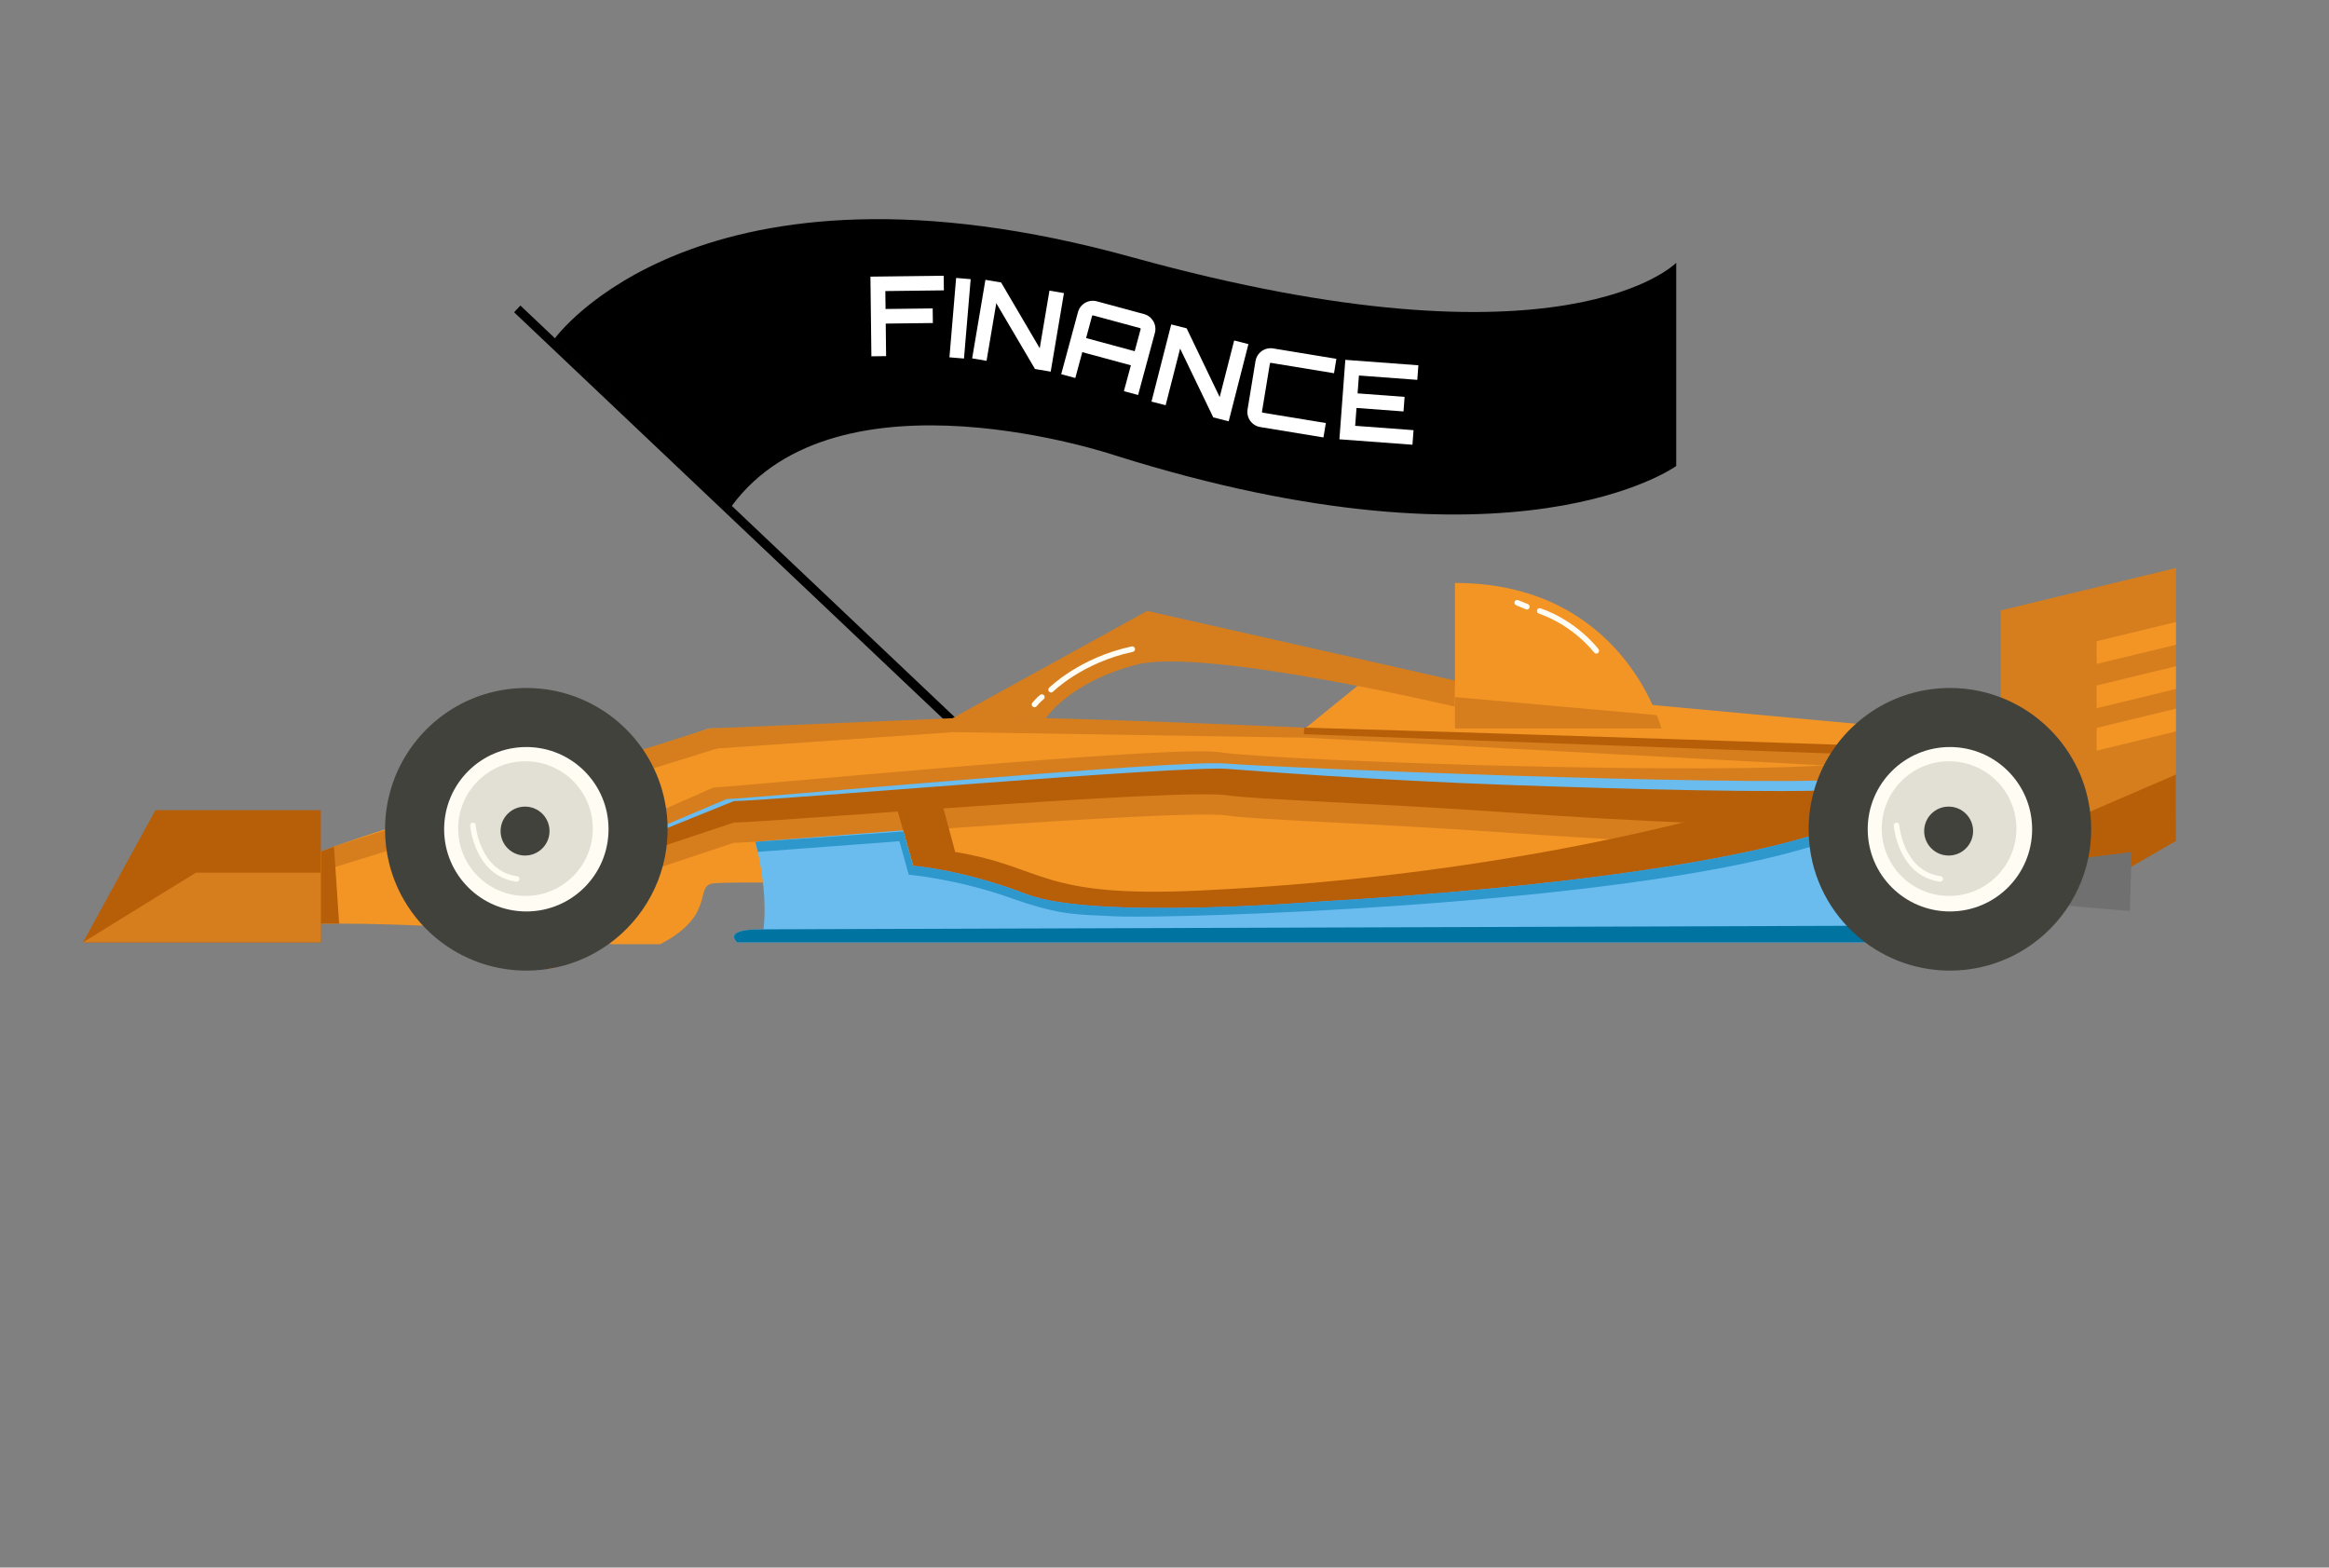 <?xml version="1.0" encoding="UTF-8"?>
<svg id="Layer_1" data-name="Layer 1" xmlns="http://www.w3.org/2000/svg" viewBox="0 0 1263 850">
  <rect x="0" y="0" width="1263" height="850" fill="#808080" stroke="none"/>
  <defs>
    <style>
      .cls-1 {
        fill: #d2273d;
      }

      .cls-2 {
        fill: #42423d;
      }

      .cls-3 {
        fill: #707070;
      }

      .cls-4 {
        fill: #ac2433;
      }

      .cls-5 {
        fill: #6abcef;
      }

      .cls-6 {
        fill: #fff;
      }

      .cls-7 {
        fill: #d67e1e;
      }

      .cls-8 {
        fill: #f29525;
      }

      .cls-9 {
        stroke-linecap: round;
      }

      .cls-9, .cls-10, .cls-11 {
        fill: none;
        stroke-miterlimit: 10;
      }

      .cls-9, .cls-11 {
        stroke: #fefcf3;
        stroke-width: 3px;
      }

      .cls-12 {
        fill: #fefcf3;
      }

      .cls-13 {
        fill: #7c202c;
      }

      .cls-14 {
        fill: #0073a0;
      }

      .cls-10 {
        stroke: #000;
        stroke-width: 5px;
      }

      .cls-15 {
        fill: #2e97cc;
      }

      .cls-16 {
        fill: #333;
      }

      .cls-17 {
        fill: #e2dfd4;
      }

      .cls-18 {
        fill: #b75f08;
      }
    </style>
  </defs>
  <line class="cls-10" x1="280.5" y1="167.5" x2="519" y2="393.5"/>
  <path class="cls-8" d="M1049.04,518.64c-.4-.15-.8-.29-1.18-.43-.15-.05-.7.79-.86.79l.37-.88c-.77-.01-2.38.67-2.37-.12v-.81c.02-.5-.23-.93-.6-1.19h0c-.22-.16-.48-.25-.76-.25l-10.9-.07c-.28,0-.54-.08-.77-.24-.15-.1-.29-.2-.43-.3-.04-.02-.07-.04-.11-.08-19.8-13.52-33.13-36.31-34.16-62.38-.03-.94-.89-1.6-1.76-1.34-.44.13-.94.28-1.5.44-.54.16-1.13.33-1.76.52-22.42,6.6-108.12,27.26-132.95,29.48l-3.17.15c-3.29-.11-165.16,6.25-299.12,3.07l-66-5c-49.04-1.16-93-2-104-1s2,17-29,33h-26.4c-.34-.04-12.42-3.08-12.6-3-9.63,4.52-11.31,16.39-22.57,16.39-6.99,0-13.76-.98-20.2-2.78-3.91-1.09-7.7-2.51-11.32-4.21-.18-.09-5.71-15.03-5.91-15.04-36.95-2-58.26-2.48-74.07-2.52h-1.02l-9.91.02c-4,.03-7.74.07-11.48.11-3.44.03-6.88.06-10.52.05-6.79-.01-14.24-.13-23.66-.49l-1.99-.06c-15.07-.57-23.19-3.81-27.29-6.21-.4-.24-.76-.47-1.09-.68l2.43-.18,30.6-2.24c0-.23,8.33-1.66,15.3-11.49,1.07-1.5,2.11-3.21,3.08-5.14.39-.77,1.28-1.64,2.62-2.58,1.61-1.15,3.88-2.41,6.71-3.78,4.04-1.96,9.22-4.12,15.29-6.43.9-.34,1.81-.68,2.75-1.03.68-.26,1.36-.5,2.06-.76.48-.18.97-.35,1.46-.54.23-.08.47-.16.7-.25h0c.05-.02.1-.04.15-.06,1.05-.38,2.12-.76,3.21-1.15l.14-.05c22.12-7.83,51.75-16.85,80.29-25.18l.11-.03.11-.03c31.85-9.31,62.3-17.74,79.35-22.64l-.4-1.16,2.76-.94,4.84-1.66,27.3-9.32h.02s5.15-1.77,5.15-1.77l.5-.17h649.5v.73c1.27-.06,2.55-.09,3.49-.05-.07,2.24.03,3.57.51,2.32.07-.18,1-1.82,1-2,0-.19-.6-.29-1.51-.32.15-5.1,1.17-14.91.51-9.68-.04.26-.49.47-.77.69.18-.47.42-1.19.59-1.57l.18-.12c.01-.24-.07-.14-.18.12l-2.82,1.88c-.01.3-3.67-.16-4.72-.09.26-.54.63-1.5.72-.91.03.2,2.9.85,3,1,0-.02-1-1.94-1-2-.01,0-1.98-1-2-1l-.18-.54c.11.03.23.04.35.04s.24-.02.36-.05c.15-.04.29-.1.42-.19.33-.21.65-.43.98-.64.24-.16.49-.31.73-.47,1.13-.72,2.27-1.41,3.44-2.07.53-.3,1.07-.59,1.61-.88,2.88-1.24,5.85-2.3,8.9-3.16.26.26.43.62.43,1.04l.23,33.01.07,10.1.42,58.96.07,10.37.21,29.12Z"/>
  <path class="cls-7" d="M1001.95,435.97l-.65,20.66c-.69.07-1.39.14-2.12.21l-5.18-7.84s-8.18,3.74-29.86,9.12c-41.61.06-98.95-3.24-145.51-6.51-72.14-5.07-139.06-7.14-152.66-9.33-15.46-2.49-105.25,3.56-176.93,8.63-33.62,2.38-63.26,4.56-79.38,5.54-5.75.35-9.78.55-11.66.55l-46.14,15.38-3.86-3.41-7,6.03-6-8,59-22c9.41-.01,248.19-23.36,274.9-19.06,27.83,4.48,266.66,17.05,333.05,10.03Z"/>
  <polygon class="cls-4" points="351.86 472.38 355.95 476 335 478 351.86 472.38"/>
  <path class="cls-4" d="M999.18,456.84c-9.34.87-21.34,1.26-35.04,1.28,21.68-5.38,29.86-9.12,29.86-9.12l5.18,7.84Z"/>
  <path class="cls-18" d="M1007,416l-12.78,33.23s-.03.01-.05.02l-.17-.25s-2.67,1.22-9.01,3.27c-4.75,1.54-11.56,3.54-20.85,5.85-36.54,9.05-111.43,22.72-250.14,30.88,0,0-120.87,9.82-157-4-35.28-13.5-60.65-15.39-61.82-15.47l-.06-.2-5.38-19.08-3.74-13.25,25-1,7,26c49,8,45,25,132.54,20.91,173.29-8.1,307.64-45.23,356.46-66.91Z"/>
  <path class="cls-13" d="M994.17,449.25c-50.72,22.5-166.22,37.19-343.31,43.65-75.36,2.75-132.69,4.1-179.86,4.1l26-21-1.82-6.47c1.17.08,26.54,1.97,61.82,15.47,36.13,13.82,157,4,157,4,138.71-8.16,213.6-21.83,250.14-30.88,9.29-2.31,16.1-4.31,20.85-5.85,6.34-2.05,9.01-3.27,9.01-3.27l.17.25Z"/>
  <polygon class="cls-8" points="1020 409 704 398 741 368 1034 395 1020 409"/>
  <polygon class="cls-7" points="1180 308 1180 444 1085 499 1085 331 1180 308"/>
  <path class="cls-7" d="M789,369l-166.9-37.71-105.6,58.17h50.61s12.81-19.71,49.35-29.08,172.54,22.8,172.54,22.8v-14.17Z"/>
  <polygon class="cls-18" points="1180 456 1085 511 1085 461 1180 420 1180 456"/>
  <path class="cls-1" d="M95.34,491.57l-11.34,3.03,13.97-1.02c-1.76-1.17-2.49-2-2.63-2.01Z"/>
  <path class="cls-1" d="M1030,387s.1-.08.28-.09c-.16.32-.28.5-.28.09Z"/>
  <path class="cls-1" d="M1037.23,386.69c-.16.41-.26.64-.23.31.01-.11.11-.21.23-.31Z"/>
  <path class="cls-1" d="M1038,385l-.18.12c.11-.26.19-.36.18-.12Z"/>
  <path class="cls-1" d="M1039,396c0,.18-.93,1.82-1,2-.48,1.25-.58-.08-.51-2.32.91.03,1.51.13,1.51.32Z"/>
  <path class="cls-16" d="M223.82,426.7c-.28.08-.56.17-.84.25.11-.5.28-.98.45-1.48l.39,1.23Z"/>
  <line class="cls-4" x1="948.71" y1="443.49" x2="946.75" y2="441.5"/>
  <path class="cls-7" d="M328,460l20.95-2-7.95-7.03-7,6.03-6-4,59-26c9.41-.01,248.19-23.36,274.9-19.06,27.83,4.48,273.71,13.08,340.1,6.06l-7.7,24.63c-36.73,3.88-119.6-.59-182.66-5.02-72.14-5.07-139.06-7.14-152.67-9.33-25.29-4.07-249.61,14.7-267.97,14.72l-63,21Z"/>
  <polygon class="cls-18" points="174 511 45 511 84.26 439.33 174 439.33 174 511"/>
  <polygon class="cls-7" points="45 511 106.24 473.21 174 473.21 174 511 45 511"/>
  <path class="cls-8" d="M900.95,395h-111.95v-78.92c74.54,0,101.89,52.21,109.49,71.7,1.75,4.47,2.46,7.22,2.46,7.22Z"/>
  <path class="cls-7" d="M900.95,395h-111.95v-17l109.49,9.78c1.75,4.47,2.46,7.22,2.46,7.22Z"/>
  <path class="cls-9" d="M865.65,352.89s-11.01-14.71-30.66-21.61"/>
  <path class="cls-9" d="M828,329s-1.68-.77-5.22-2.17"/>
  <polygon class="cls-7" points="424 395 356.8 415.85 352.14 417.29 179 471 180.97 459.15 181 459 184.33 457.95 264.76 432.72 264.87 432.69 348.67 406.4 351.14 405.62 378.85 396.93 385 395 424 395"/>
  <path class="cls-18" d="M183.91,500.84l-9.91.02v-39.12c.9-.34,1.81-.68,2.75-1.03.68-.26,1.36-.5,2.06-.76.48-.18.97-.35,1.46-.54.28-.1.57-.2.85-.31l2.79,41.74Z"/>
  <path class="cls-18" d="M335,467l20.95-2-7.95-7.03-7,6.03-6-4,59-26c9.41-.01,248.19-23.36,274.9-19.06,27.83,4.48,266.66,17.05,333.05,10.03l-.65,20.67c-36.73,3.88-119.6-.59-182.66-5.02-72.14-5.07-139.06-7.14-152.67-9.33-25.29-4.07-249.61,14.7-267.97,14.72l-63,21Z"/>
  <path class="cls-5" d="M342,457l-8-32,14,9.43-7,3.05-3,19.52,56-23.68c9.41,0,243.29-21.49,270-19.32,27.83,2.26,271.56,12.3,337.95,8.75l-.65,5.45c-36.73,1.96-119.6-.3-182.66-2.54-72.14-2.57-139.06-7.61-152.67-8.72-25.29-2.06-249.61,17.43-267.97,17.44l-56,22.62Z"/>
  <path class="cls-11" d="M1045.46,448.56s3.9,22.67,23.72,29.05"/>
  <g>
    <g>
      <path class="cls-2" d="M212.43,426.37c8.05-25.3,28.92-44.92,54.97-51.18,1.62-.39,3.26-.75,4.93-1,4.26-.75,8.64-1.14,13.1-1.14,10.73,0,20.93,2.2,30.2,6.19.92.39,1.81.81,2.7,1.23,13.15,6.24,24.21,16.13,31.93,28.36.5.78,1,1.59,1.45,2.42,4.24,7.24,7.3,15.27,8.92,23.8.95,4.74,1.42,9.64,1.42,14.63,0,2.65-.14,5.27-.42,7.86-.08.92-.19,1.87-.31,2.79-3.37,24.21-18.06,44.8-38.53,56.26-1.78,1-3.62,1.95-5.49,2.79-9.7,4.46-20.51,6.94-31.88,6.94-6.99,0-13.76-.95-20.2-2.7-4.01-1.09-7.89-2.51-11.59-4.21-1.87-.84-3.71-1.76-5.49-2.76-17.53-9.78-30.82-26.22-36.42-45.92-.25-.89-.5-1.78-.72-2.7-1.45-5.88-2.2-12.01-2.2-18.33,0-7.58,1.11-14.91,3.18-21.82l.45-1.48Z"/>
      <circle class="cls-12" cx="285.43" cy="449.66" r="44.58"/>
      <circle class="cls-17" cx="284.97" cy="449.31" r="36.51"/>
      <circle class="cls-2" cx="284.73" cy="450.65" r="13.27"/>
    </g>
    <path class="cls-9" d="M256.46,447.56s2.04,25.94,23.72,29.05"/>
  </g>
  <polygon class="cls-3" points="1155 494 1108 490 1108 468 1156 462 1155 494"/>
  <path class="cls-5" d="M1035,511H399.75c-7.75-8,14.25-7,14.25-7,0-.02.01-.05.01-.07,1.9-15.3-.93-32.31-3.06-42-.49-2.27-.95-4.13-1.29-5.48l80.08-6.2,5.38,19.08.02.2h.04c1.17.08,26.54,1.97,61.82,15.47,36.13,13.82,157,4,157,4,138.71-8.16,213.6-21.83,250.14-30.88,9.29-2.31,16.1-4.31,20.85-5.85,6.34-2.05,9.01-3.27,9.01-3.27l.17.25,5.01,7.59,35.82,54.16Z"/>
  <path class="cls-7" d="M1004,409l3,7-299-16h-.94s-190.06-3-190.06-3l-130,9-2-11,131.5-5.55c14.4-1.8,97.28,1.07,190.75,5.12,137.01,5.95,296.75,14.43,296.75,14.43Z"/>
  <path class="cls-18" d="M1004,404.07v4.93l-296-10.85h-.94s.19-3.58.19-3.58c137.01,3.92,296.75,9.5,296.75,9.5Z"/>
  <path class="cls-15" d="M986.74,457.59c-94.86,31.03-314.42,39.47-370.7,39.47-5.54,0-9.54-.08-11.75-.2-3.02-.18-5.76-.3-8.34-.41-14.41-.62-23.92-1.03-48.22-9.64-27.56-9.77-52.63-12.27-52.88-12.29l-2.05-.2-5.04-18.16-76.81,5.77c-.49-2.27-.95-4.13-1.29-5.48,16.12-.98,45.76-3.16,79.38-5.54.63.06.96.09.96.09l5.14,18.53s25.73,1.65,61.86,15.47,157,4,157,4c138.71-8.16,213.6-21.83,250.14-30.88,9.29-2.31,16.1-4.31,20.85-5.85l1.75,5.32Z"/>
  <path class="cls-14" d="M1015.22,511H399.75c-7.75-8,14.25-7,14.25-7,0-.02.01-.05.01-.07l595.99-1.93,5.22,9Z"/>
  <g>
    <g>
      <path class="cls-2" d="M984.43,426.37c8.05-25.3,28.92-44.92,54.97-51.18,1.62-.39,3.26-.75,4.93-1,4.26-.75,8.64-1.14,13.1-1.14,10.73,0,20.93,2.2,30.2,6.19.92.39,1.81.81,2.7,1.23,13.15,6.24,24.21,16.13,31.93,28.36.5.78,1,1.59,1.45,2.42,4.24,7.24,7.3,15.27,8.92,23.8.95,4.74,1.42,9.64,1.42,14.63,0,2.65-.14,5.27-.42,7.86-.08.92-.19,1.87-.31,2.79-3.37,24.21-18.06,44.8-38.53,56.26-1.78,1-3.62,1.95-5.49,2.79-9.7,4.46-20.51,6.94-31.88,6.94-6.99,0-13.76-.95-20.2-2.7-4.01-1.09-7.89-2.51-11.59-4.21-1.87-.84-3.71-1.76-5.49-2.76-17.53-9.78-30.82-26.22-36.42-45.92-.25-.89-.5-1.78-.72-2.7-1.45-5.88-2.2-12.01-2.2-18.33,0-7.58,1.11-14.91,3.18-21.82"/>
      <circle class="cls-12" cx="1057.43" cy="449.66" r="44.58"/>
      <circle class="cls-17" cx="1056.97" cy="449.31" r="36.51"/>
      <circle class="cls-2" cx="1056.73" cy="450.65" r="13.27"/>
    </g>
    <path class="cls-9" d="M1028.46,447.56s2.04,25.94,23.72,29.05"/>
  </g>
  <polygon class="cls-8" points="1180 337.28 1180 349.62 1137 360.03 1137 347.69 1180 337.28"/>
  <polygon class="cls-8" points="1180 361.28 1180 373.62 1137 384.03 1137 371.69 1180 361.28"/>
  <polygon class="cls-8" points="1180 384.28 1180 396.62 1137 407.03 1137 394.69 1180 384.28"/>
  <path class="cls-9" d="M570,374s16-16,44-22"/>
  <path class="cls-9" d="M561,382s2.57-3,4-4"/>
  <path d="M300.8,183.61s78.2-109.11,313.2-44.11,295,3,295,3v110.19s-86.2,62.81-304.1-5.69c0,0-150.71-51.2-208.3,27.65l-95.8-91.04Z"/>
  <g>
    <path class="cls-6" d="M511.76,149.53l.09,7.92-31.74.38.12,9.72,25.56-.31.09,7.92-25.56.31.21,17.64-7.98.1-.52-43.2,39.72-.48Z"/>
    <path class="cls-6" d="M518.5,150.72l7.89.66-3.63,43.04-7.89-.66,3.63-43.04Z"/>
    <path class="cls-6" d="M569.1,157.6l7.87,1.33-7.18,42.59-8.52-1.44-21-35.67-5.27,31.24-7.81-1.32,7.19-42.59,8.52,1.44,20.94,35.66,5.27-31.24Z"/>
    <path class="cls-6" d="M620.35,170.29c4.46,1.21,7.14,5.79,5.93,10.25l-9.1,33.65-7.7-2.08,3.79-14.02-26.35-7.13-3.79,14.02-7.65-2.07,9.1-33.65c1.21-4.46,5.77-7.08,10.23-5.87l25.54,6.91ZM615.33,190.44l3.24-11.99c.06-.23-.06-.45-.3-.52l-25.54-6.91c-.23-.06-.45.06-.51.3l-3.24,11.99,26.35,7.13Z"/>
    <path class="cls-6" d="M669.28,184.62l7.73,1.98-10.7,41.86-8.37-2.14-17.97-37.29-7.85,30.7-7.67-1.96,10.7-41.86,8.37,2.14,17.91,37.28,7.85-30.7Z"/>
    <path class="cls-6" d="M689.14,196.76c-.24-.04-.44.11-.48.35l-4.3,26.17c-.04.24.11.44.35.48l34.28,5.63-1.28,7.81-34.28-5.63c-4.56-.75-7.63-5.02-6.88-9.58l4.3-26.17c.75-4.56,5.02-7.63,9.58-6.88l34.28,5.63-1.28,7.81-34.28-5.63Z"/>
    <path class="cls-6" d="M768.58,205.98l-31.65-2.36-.72,9.69,25.49,1.9-.59,7.9-25.49-1.9-.72,9.69,31.65,2.36-.59,7.9-39.61-2.95,3.21-43.08,39.61,2.95-.59,7.9Z"/>
  </g>
</svg>